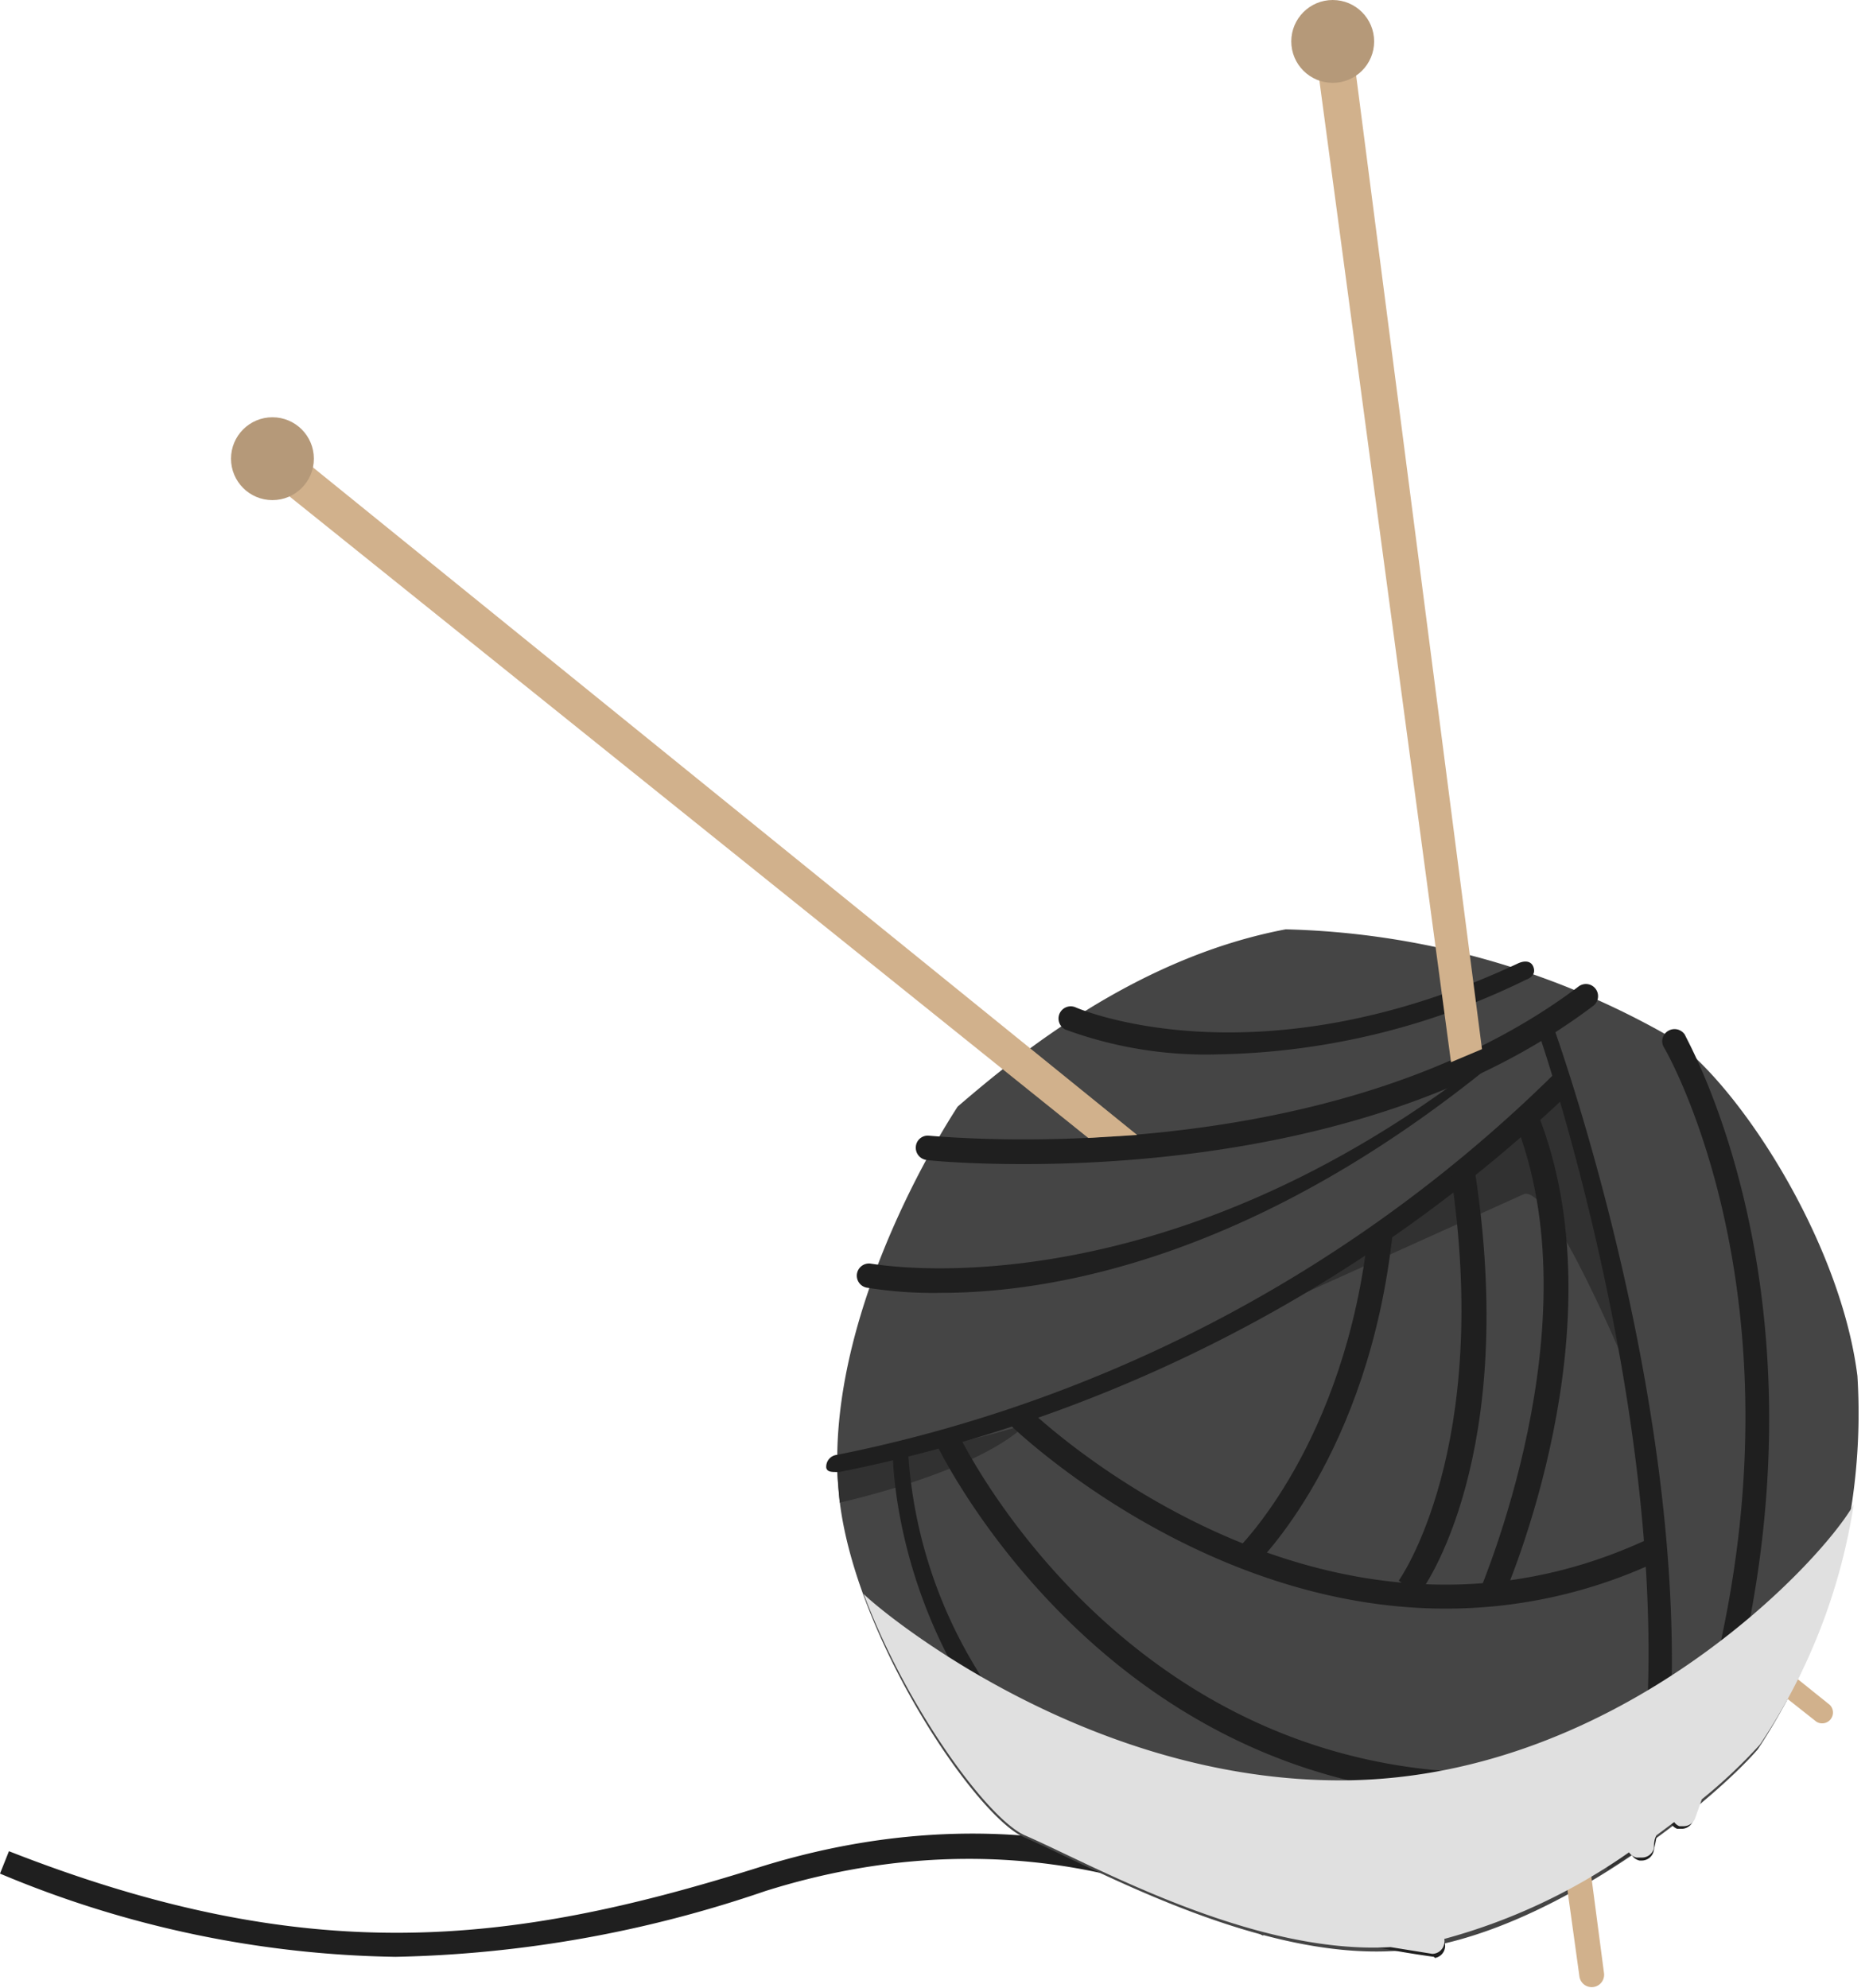 <svg xmlns="http://www.w3.org/2000/svg" viewBox="9.5367431640625e-7 0 50.08 53.262"><title>Asset 26</title><g data-name="Layer 2" style="isolation:isolate"><path d="M10.6 52.43A28.37 28.37 0 0 1 0 50.2l.24-.6c8 3.14 13.39 2.54 20.07.44 8.21-2.58 13.68 1.12 13.9 1.28l-.37.54c-.05 0-5.45-3.68-13.34-1.19a32.46 32.46 0 0 1-9.9 1.76z" fill="#1f1f1f"/><path d="M49.77 36.87a16.35 16.35 0 0 1-2.67 10c-1.19 1.38-5.43 4.88-9.27 5.36s-8.52-2.19-10.38-3c-1.3-.55-4.5-5.3-4.95-9-.49-4 1.85-8.55 3.16-10.58 1.66-1.43 4.82-4 8.79-4.75a21.77 21.77 0 0 1 10.14 2.79c1.79 1.05 4.71 5.42 5.18 9.18z" fill="#454545"/><path d="M38.38 47.83s4 .74 4.48.74a3.37 3.37 0 0 1 .21 1.54l.88-.58.27-2.22a55.41 55.41 0 0 1-5.84.52z" fill="#313131"/><path d="M22.5 40.26s3.67-.8 5-2.1a25 25 0 0 1-5.09 1z" fill="#313131"/><path d="M31.18 36.35s8-4.27 10.73-7.37c.82 3.15 1.77 7.89 1.77 7.89s-2.13-5.2-2.86-4.87z" fill="#313131"/><path d="M27.42 31.19c-1.56 0-2.55-.1-2.59-.11a.33.33 0 0 1-.29-.36.32.32 0 0 1 .36-.29c.11 0 10.66 1.09 17.4-4a.32.32 0 1 1 .39.52c-4.86 3.68-11.62 4.24-15.27 4.24z" fill="#1f1f1f"/><path d="M32.64 28.25a10.91 10.91 0 0 1-4.08-.66.32.32 0 1 1 .26-.6s4.79 2.12 11.84-1.17c.16-.08.35-.09.42.07s0 .29-.19.36a19.45 19.45 0 0 1-8.25 2z" fill="#1f1f1f"/><path d="M44 49.85h-.07a.33.33 0 0 1-.25-.39c1.93-9.07-2.43-21.74-2.48-21.86a.32.32 0 0 1 .2-.41c.17-.06.14.08.2.25s4.68 12.92 2.71 22.16a.33.33 0 0 1-.31.25z" fill="#1f1f1f"/><path d="M45.06 49h-.12a.33.33 0 0 1-.19-.42c4.61-12.31-.11-20.43-.16-20.51a.32.32 0 0 1 .11-.45.33.33 0 0 1 .45.11c0 .08 4.93 8.45.21 21.07a.33.33 0 0 1-.3.2z" fill="#1f1f1f"/><path d="M22.43 39.44c-.15 0-.26 0-.29-.11a.32.32 0 0 1 .29-.35 38 38 0 0 0 19.24-10.23c.12-.13.08 0 .21.14a2.36 2.36 0 0 1 .26.31 39.59 39.59 0 0 1-19.65 10.24z" fill="#1f1f1f"/><path d="M39.93 48.15c-10.34 0-14.81-9.39-14.86-9.5l.59-.27c.05.12 5.55 11.62 18.49 8.62l.15.63a19.2 19.2 0 0 1-4.37.52z" fill="#1f1f1f"/><path d="M38.74 43.1c-6.61 0-11.62-4.87-11.68-4.93l.46-.46c.08.08 7.81 7.59 16.57 3.56l.27.59a13.31 13.31 0 0 1-5.62 1.24z" fill="#1f1f1f"/><path d="M38 42.74l-.52-.39s2.53-3.52 1.38-11l.64-.1C40.73 39 38.15 42.59 38 42.74z" fill="#1f1f1f"/><path d="M40.23 42.92l-.59-.26c0-.07 3.13-7.19.95-12.62l.6-.24c2.29 5.69-.83 12.82-.96 13.12z" fill="#1f1f1f"/><path d="M33.58 42l-.45-.47s2.93-2.81 3.54-8.59l.65.07c-.64 5.99-3.61 8.85-3.74 8.99z" fill="#1f1f1f"/><path d="M38.42 52.43C23.85 50.42 23.92 39 23.92 38.86s.41-.2.41 0a12.62 12.62 0 0 0 1.77 5.75c2.31 3.91 6.58 6.4 12.35 7.2a.33.33 0 0 1 0 .65z" fill="#1f1f1f"/><path d="M25.22 34.64a11.2 11.2 0 0 1-2-.14.32.32 0 0 1 .13-.64c.08 0 8.42 1.58 17.85-6.62a.33.33 0 0 1 .46 0c.12.14-.42.2-.55.32-6.9 6.07-12.78 7.08-15.89 7.08z" fill="#1f1f1f"/><path d="M30.47 30.41L8 12.21a.5.5 0 0 0-.63.78l21.79 17.5z" fill="#d1b18c"/><path d="M47.2 44.21l-.53.34 2 1.58a.29.29 0 0 0 .36-.45z" fill="#d1b18c"/><path d="M42.43 48.68l-.65.37.54 3.9a.33.33 0 0 0 .66-.08z" fill="#d1b18c"/><path d="M38.88 28.46l.83-.35-3.49-27a.51.51 0 0 0-.56-.43.5.5 0 0 0-.43.56z" fill="#d1b18c"/><path d="M41.08 50l1.69-2a1 1 0 0 1 0 .66A13.12 13.12 0 0 1 41.08 50z" fill="#313131"/><path fill="#1f1f1f" d="M46.46 44.86l1.3-.91-.23-1.03-1.07 1.94z"/><circle cx="7.3" cy="12.29" r="1.11" fill="#b59979"/><circle cx="35.71" cy="1.11" r="1.11" fill="#b59979"/><path d="M36.14 47.7c-7.28.11-13-4.93-13-5 1.12 3 3.29 6 4.31 6.47 1.77.76 6.06 3.21 9.81 3l1.12.18a.33.33 0 0 0 .32-.28.35.35 0 0 0 0-.12 15.82 15.82 0 0 0 4.95-2.32.33.33 0 0 0 .2.14H44a.33.33 0 0 0 .32-.26c0-.11 0-.23.07-.34l.47-.35a.31.31 0 0 0 .14.11h.12a.33.33 0 0 0 .3-.21l.18-.51a14.14 14.14 0 0 0 1.56-1.47 15.88 15.88 0 0 0 2.51-6.43c-.87 1.55-6.24 7.27-13.53 7.39z" style="mix-blend-mode:multiply" fill="#e0e0e0"/></g></svg>